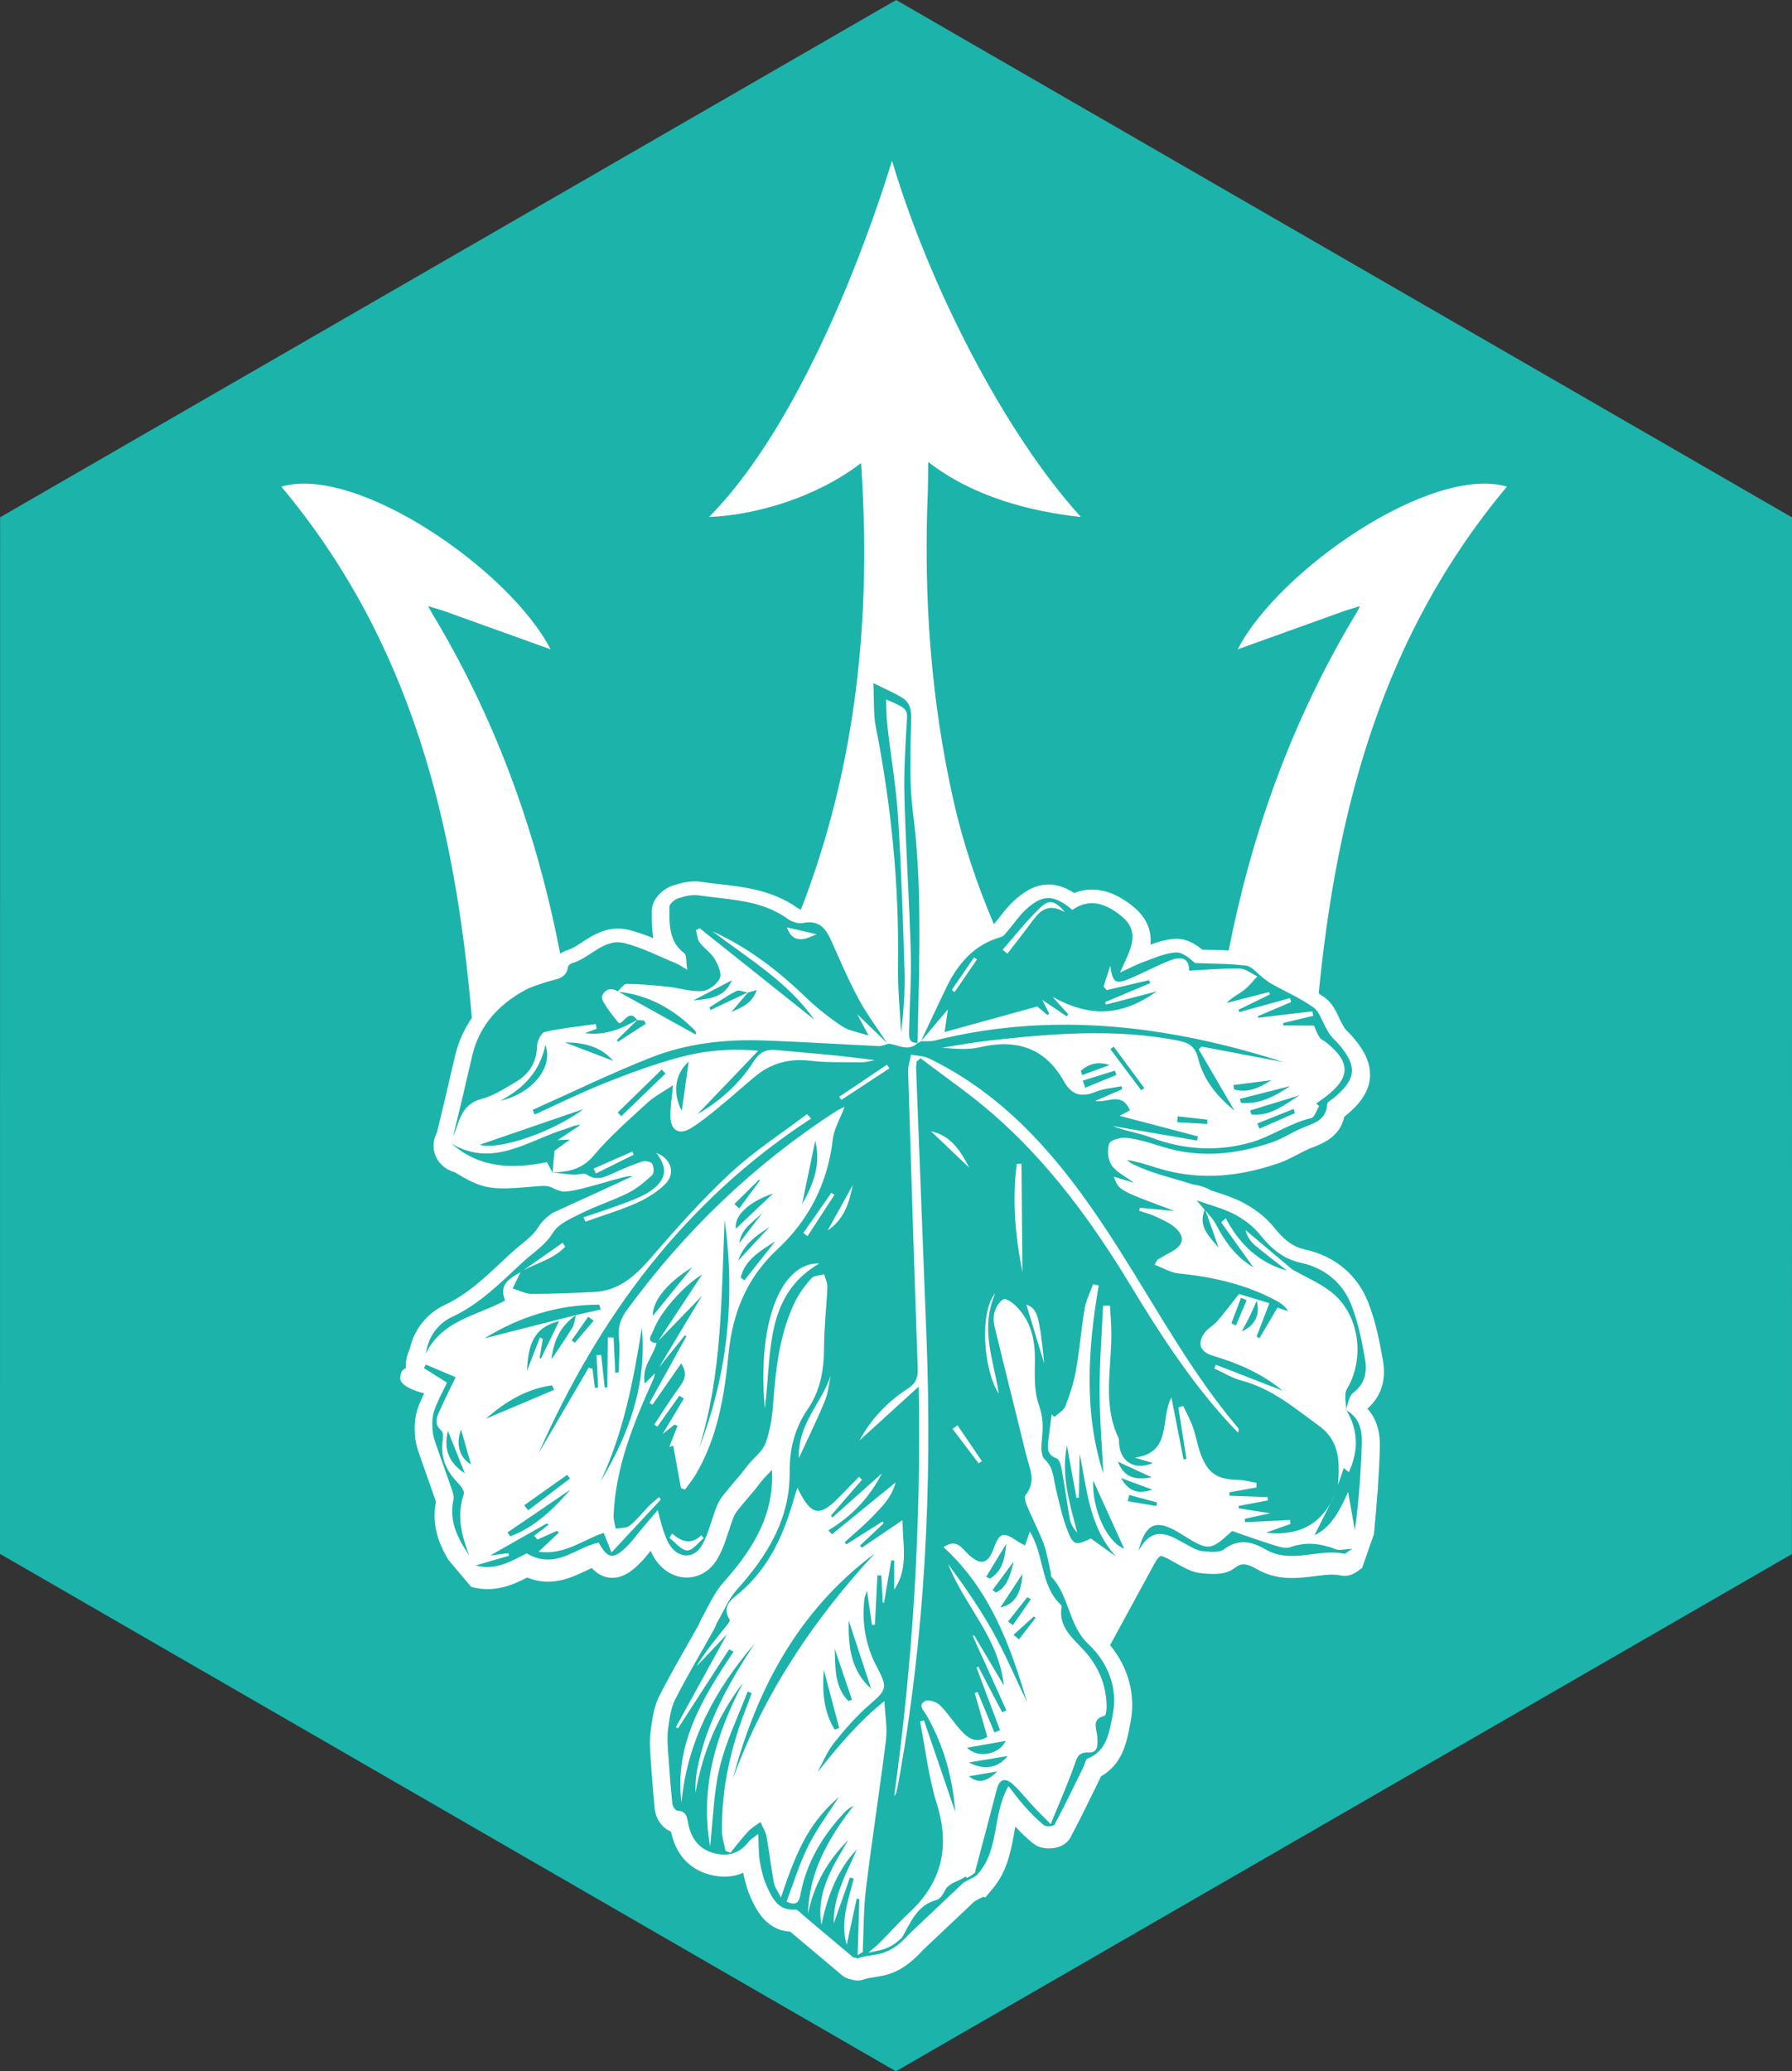 <?xml version="1.0" encoding="utf-8"?>
<!-- Generator: Adobe Illustrator 16.0.0, SVG Export Plug-In . SVG Version: 6.00 Build 0)  -->
<!DOCTYPE svg PUBLIC "-//W3C//DTD SVG 1.1//EN" "http://www.w3.org/Graphics/SVG/1.1/DTD/svg11.dtd">
<svg version="1.1" id="Layer_1" xmlns:x="http://ns.adobe.com/Extensibility/1.0/" xmlns:i="http://ns.adobe.com/AdobeIllustrator/10.0/" xmlns:graph="http://ns.adobe.com/Graphs/1.0/"
	 xmlns="http://www.w3.org/2000/svg" xmlns:xlink="http://www.w3.org/1999/xlink" xmlns:a="http://ns.adobe.com/AdobeSVGViewerExtensions/3.0/"
	 x="0px" y="0px" width="200.705px" height="231.969px" viewBox="0 0 200.705 231.969"
	 style="enable-background:new 0 0 200.705 231.969;" xml:space="preserve">
<rect x="0" y="0" width="200.705" height="231.969" fill="#333333" stroke="none"/>
<polygon style="fill:#1CB3AB;" points="100.366,0 0.01,57.93 0.01,58.149 0,173.805 0,174.023 100.345,231.969 200.7,174.039 
	200.7,173.82 200.71,58.165 200.71,57.946 "/>
<g>
	<path style="fill:#FFFFFF;" d="M125.342,139.931c-5.508-8.67-11.715-16.758-21.305-21.402c-0.594-0.287-1.328-0.284-1.996-0.416
		c-0.115,0.632-0.35,1.267-0.33,1.894c0.334,11.084,0.686,22.168,1.076,33.25c0.037,1.043-0.213,1.674-1.137,2.271
		c-2.256,1.46-4.082,3.392-5.398,5.799c2.113-1.921,4.225-3.841,6.645-6.042c0.279,15.654-0.66,30.777-2.744,45.841
		c0.129-0.121,0.203-0.249,0.236-0.386c0.086-0.354,0.162-0.709,0.227-1.066c2.98-16.461,3.797-33.06,3.156-49.751
		c-0.387-10.042-0.779-20.083-1.164-30.124c-0.01-0.3,0.029-0.602,0.045-0.902l0.445-0.386c2.713,2.074,5.543,4.011,8.111,6.248
		c6.266,5.458,11.111,12.097,15.395,19.162c3.297,5.439,6.74,10.77,11.059,15.477c0.326,0.354,0.666,0.694,1,1.042
		c0.107-0.264,0.088-0.42,0.002-0.521C133.455,153.765,129.639,146.694,125.342,139.931z"/>
	<path style="fill:#FFFFFF;" d="M93.113,133.585c-1.049,1.502-2.098,3.005-3.146,4.507c0.16,0.114,0.318,0.229,0.479,0.344
		c1.004-1.543,2.008-3.086,3.012-4.629C93.342,133.733,93.229,133.659,93.113,133.585z"/>
	<path style="fill:#FFFFFF;" d="M93.045,154.024c-0.943,3.024-3.723,5.392-3.571,9.276c1.097-2.387,2.077-4.377,2.919-6.424
		C92.758,155.987,92.836,154.979,93.045,154.024z"/>
	<path style="fill:#FFFFFF;" d="M99.234,194.817c0.162-1.315-0.1-2.683-0.18-4.307c-2.963,2.366-5.221,5.131-7.504,7.97
		c0.613-1.108,1.09-2.324,1.867-3.3c1.225-1.534,2.541-3.035,4.021-4.316c1.836-1.59,2.012-1.862,0.813-4.101
		c-1.299-2.419-1.746-4.989-1.438-7.702c0.021-0.189,0.117-0.371,0.289-0.892c0.219,1.494,0.389,2.652,0.559,3.812
		c0.111-0.01,0.219-0.018,0.328-0.026c0.096-1.844,0.193-3.687,0.287-5.531l0.436,0.017l0.15,3.031
		c0.051,0.003,0.104,0.005,0.154,0.007c0.27-1.58,0.539-3.161,0.807-4.741c0.111,0.011,0.221,0.021,0.332,0.033
		c0,1.084-0.002,2.168-0.004,3.252c1.652-2.406,0.932-5.01,0.936-7.781c-1.648,1.115-3.111,2.104-4.572,3.092
		c-0.063-0.084-0.125-0.168-0.188-0.251c0.883-0.83,1.764-1.66,2.646-2.49c-0.049-0.064-0.098-0.129-0.146-0.192
		c-1.35,0.854-2.699,1.708-4.049,2.563c-0.053-0.086-0.109-0.173-0.162-0.259c1.086-0.994,2.236-1.929,3.24-3.002
		c0.908-0.972,1.971-1.916,2.455-3.685c-2.645,2.155-4.889,3.985-7.133,5.816c-0.131-0.151-0.262-0.302-0.395-0.453
		c2.604-1.567,4.615-3.671,5.986-6.372c-1.846,1.647-3.693,3.293-5.539,4.939c-0.057-0.07-0.111-0.141-0.166-0.21
		c1.158-1.339,2.316-2.677,3.475-4.017c-0.109-0.108-0.219-0.219-0.326-0.327c-0.697,0.709-1.4,1.41-2.088,2.129
		c-2.332,2.435-3.264,2.298-4.808-0.896c-0.147,0.44-0.263,0.736-0.348,1.041c-1.14,4.067-2.765,7.832-6.095,10.675
		c-0.846,0.724-2.14,1.5-1.146,3.072c0.098,0.154-0.438,0.742-0.721,1.095c-1.055,1.319-2.125,2.623-2.993,4.097
		c1.042-1.096,2.084-2.19,3.403-3.577c-2.045,3.718-3.885,7.06-5.722,10.401l0.239,0.13l5.726-8.849
		c0.168,0.087,0.334,0.175,0.502,0.264c-3.439,5.131-6.661,10.335-5.838,16.905c0.646-6.894,3.752-12.63,8.156-17.767
		c-2.841,4.364-5.403,8.857-6.394,14.065c-0.16,0.851-0.217,1.72-0.19,2.609c0.788-4.552,2.517-8.674,5.334-12.349
		c-3.032,5.754-4.851,11.742-3.7,18.344c0.336-2.975,0.389-6.02,1.088-8.905c0.701-2.892,2.051-5.626,3.115-8.43
		c0.153,0.053,0.305,0.105,0.457,0.158c-0.163,0.449-0.313,0.903-0.488,1.347c-1.813,4.54-2.908,9.227-2.838,14.14
		c0.01,0.729,0.254,1.453,0.389,2.181c0.188,0.069,0.377,0.14,0.564,0.211c0.654-0.796,1.273-1.624,1.975-2.376
		c0.389-0.417,0.912-0.709,1.375-1.058c0.233,0.533,0.578,1.046,0.681,1.604c0.317,1.728,0.508,3.479,0.83,5.207
		c0.097,0.514,0.465,0.978,0.795,1.639c1.987-6.055,3.493-8.625,6.476-11.247c-1.111,1.745-2.447,3.52-3.424,5.473
		c-0.992,1.979-1.63,4.135-2.43,6.231c1.117,0.538,1.402,0.054,1.566-0.828c0.662-3.54,2.447-6.495,4.867-9.1
		c0.297-0.32,0.648-0.588,1.076-0.808c-2.789,3.597-5.01,7.401-5.105,12.114c0.633-3.226,2.184-5.951,4.518-8.285
		c-1.727,2.95-3.641,5.833-3.02,9.521c0.666-3.151,1.73-6.091,3.988-8.478c-1.166,2.677-2.678,5.235-2.604,8.303
		c0.604-1.71,1.207-3.42,1.813-5.129c0.139,0.04,0.279,0.081,0.418,0.121c-0.584,2.439-1.547,4.846-0.779,7.412
		c0.373-1.725,0.746-3.45,1.119-5.177c0.098,0.027,0.195,0.053,0.293,0.079c-0.061,2.07-0.123,4.141-0.184,6.255l0.633-0.394
		c-0.021-0.007-0.043-0.014-0.066-0.021c0.113-2.346,0.08-4.71,0.363-7.035C97.672,205.938,98.545,200.389,99.234,194.817z
		 M93.479,193.691c-1.219-1.957-1.406-4.256-1.209-6.663c0.574,2.168,1.148,4.335,1.723,6.501
		C93.82,193.584,93.648,193.638,93.479,193.691z M95.006,190.489c-1.57-1.626-1.443-3.765-1.518-5.837
		c0.646,1.904,1.291,3.809,1.936,5.714C95.283,190.407,95.145,190.448,95.006,190.489z M97.568,189.128
		c-2.342-2.114-2.555-4.83-2.514-7.65C95.9,184.055,96.734,186.591,97.568,189.128z M82.081,199.183
		c2.671-10.051,7.358-18.837,15.888-25.207C91.109,181.397,85.58,189.652,82.081,199.183z"/>
	<path style="fill:#FFFFFF;" d="M104.271,126.691c1.428,1.359,2.855,2.72,4.285,4.081
		C107.596,128.931,106.539,127.187,104.271,126.691z"/>
	<path style="fill:#FFFFFF;" d="M95.504,132.731c-0.936,1.688-1.871,3.378-2.807,5.066
		C94.525,136.595,95.111,134.715,95.504,132.731z"/>
	<path style="fill:#FFFFFF;" d="M109.609,163.886c0.121-0.083,0.242-0.167,0.361-0.25c-0.908-1.339-1.816-2.677-2.727-4.015
		c-0.186,0.131-0.375,0.262-0.561,0.393C107.658,161.305,108.633,162.595,109.609,163.886z"/>
	<path style="fill:#FFFFFF;" d="M114.955,146.116c0.613,2.022,1.307,4.312,1.998,6.601
		C116.414,147.292,116.176,146.522,114.955,146.116z"/>
	<path style="fill:#FFFFFF;" d="M108.408,174.031c-0.697-0.67-1.27-1.761-2.734-0.763c5.186,4.729,7.467,10.937,9.352,17.352
		c-1.273-2.65-2.426-5.367-3.855-7.931c-1.457-2.616-3.182-5.081-4.971-7.511c1.785,4.611,5.674,8.226,6.229,13.579
		c-1.162-1.96-2.248-3.79-3.332-5.62l-0.148,0.081c1.256,2.775,2.51,5.552,3.766,8.326c-0.156,0.073-0.313,0.146-0.471,0.22
		c-0.891-1.704-1.783-3.408-2.674-5.112c-0.068,0.029-0.135,0.06-0.205,0.09c0.881,2.343,1.76,4.686,2.641,7.028
		c-0.211,0.082-0.422,0.164-0.633,0.246l-1.881-4.527c-0.107,0.039-0.215,0.078-0.322,0.118c0.465,1.623,0.932,3.247,1.408,4.906
		c-1.174,0.76-2.078,0.205-2.801-0.552c-0.896-0.935-1.578-2.078-2.496-2.986c-0.373-0.371-1.281-0.673-1.666-0.471
		c-0.857,0.452-0.18,1.001,0.154,1.586c1.916,3.35,2.939,6.979,3.215,10.817c-1.164-3.412-2.33-6.824-3.496-10.237
		c-0.148,0.04-0.295,0.08-0.443,0.12c0.605,3.079,0.949,6.239,1.877,9.216c1.5,4.813,0.584,8.794-3.094,12.206
		c-1.143,1.061-2.178,2.236-3.281,3.34c-0.34,0.34-0.715,0.642-1.086,0.949c-0.057,0.058-0.115,0.114-0.174,0.172
		c1.02-0.204,2.023-0.34,2.941-1.007c0.285-0.208,0.549-0.437,0.801-0.679c0.973-1.668,1.629-3.599,3.871-4.213
		c0.455-0.125,0.797-0.757,1.107-1.361c0.158-0.147,0.322-0.29,0.508-0.405c0.525-0.325,1.141-0.475,1.623-0.863
		c0.049,0.057,0.098,0.113,0.143,0.167c0.416-0.209,0.852-0.457,0.98-0.688c-0.016-0.005-0.031-0.01-0.049-0.015
		c0.811-3.069,1.631-6.136,2.426-9.209c0.344-1.325,1.072-1.278,1.887-0.502c0.826,0.786,1.539,1.688,2.316,2.523
		c0.482,0.518,0.992,1.007,1.836,1.857c0.975-2.382,1.865-4.394,2.607-6.458c0.313-0.873,0.385-1.616,1.652-1.56
		c1.107,0.05,1.004-0.95,0.959-1.749c-0.051-0.886-0.711-1.967,0.82-2.357c0.166-0.042,0.234-0.753,0.225-1.151
		c-0.061-2.389-0.939-4.449-2.561-6.204c-1.285-1.39-2.879-2.633-2.473-4.884c0.008-0.044-0.018-0.112-0.051-0.144
		c-2.355-2.179-1.867-5.581-3.512-8.242c-0.205,0.583-0.363,1.033-0.545,1.55c-0.309-0.167-0.549-0.268-0.756-0.414
		c-1.689-1.182-2.098-1.064-2.775,0.817C110.652,175.186,109.777,175.347,108.408,174.031z M112.65,194.964
		c-0.744,1.498-3.035,2.036-4.348,0.765C109.879,195.451,111.33,195.195,112.65,194.964z M108.508,198.927
		c1.064-0.181,2.129-0.363,3.193-0.544C110.781,199.258,109.824,199.962,108.508,198.927z M108.514,197.38
		c1.688-0.28,3.037-0.504,4.346-0.722C111.842,197.958,110.279,198.317,108.514,197.38z M115.986,181.186
		c-0.621,0.804-1.244,1.607-1.865,2.412c-0.205-0.17-0.408-0.339-0.611-0.508c0.76-0.687,1.518-1.372,2.275-2.059
		C115.854,181.082,115.92,181.135,115.986,181.186z M115.057,178.871c0.135,0.076,0.27,0.152,0.406,0.228
		c-0.672,0.965-1.344,1.929-2.016,2.894c-0.184-0.131-0.367-0.261-0.551-0.392C113.617,180.691,114.336,179.781,115.057,178.871z
		 M114.512,176.27c-0.141,2.254-0.912,3.426-2.482,3.768C112.934,178.666,113.723,177.468,114.512,176.27z M111.545,178.349
		c-0.129-0.091-0.256-0.182-0.387-0.271c0.705-0.951,1.41-1.902,2.375-3.202C113.123,176.561,112.773,177.762,111.545,178.349z
		 M112.693,172.903c-0.127,1.555-0.406,3.053-1.832,3.897c-0.135-0.073-0.271-0.146-0.406-0.219
		C111.201,175.355,111.947,174.13,112.693,172.903z"/>
	<path style="fill:#FFFFFF;" d="M113.873,130.354c-0.496,3.932-0.213,7.843,0.639,12.096c-0.039-4.31-0.072-8.211-0.107-12.112
		C114.227,130.342,114.049,130.347,113.873,130.354z"/>
	<path style="fill:#FFFFFF;" d="M111.867,156.098c-0.551-3.744-2.152-7.245-0.389-11.269
		C109.723,146.817,110.078,153.32,111.867,156.098z"/>
	<path style="fill:#FFFFFF;" d="M85.67,157.748c0.084-0.871,0.18-1.741,0.252-2.613c0.427-5.183,0.484-10.52,5.842-13.64
		C87.403,141.377,84.775,148.263,85.67,157.748z"/>
	<path style="fill:#FFFFFF;" d="M66.491,130.869l0.253,0.549c1.408-0.7,2.817-1.398,4.225-2.099
		c-0.044-0.119-0.087-0.239-0.131-0.359C69.389,129.596,67.939,130.233,66.491,130.869z"/>
	<path style="fill:#FFFFFF;" d="M106.6,110.861c0.102,0.086,0.205,0.172,0.305,0.258c0.84-1.224,1.68-2.449,2.518-3.673
		c-0.109-0.074-0.221-0.148-0.332-0.222L106.6,110.861z"/>
	<path style="fill:#FFFFFF;" d="M58.626,142.255c1.585-0.841,3.423-1.289,4.68-2.641c-0.096-0.147-0.192-0.293-0.288-0.439
		C61.555,140.202,60.09,141.229,58.626,142.255z"/>
	<path style="fill:#FFFFFF;" d="M154.893,152.383c-0.354-2.017-0.801-4.351-1.656-6.53c-1.207-3.079-3.723-5.183-7.078-5.921
		c-1.295-0.283-2.27-0.979-3.473-2.479c-1.096-1.364-2.502-2.265-3.488-2.781c-1.025-0.536-2.115-0.889-3.168-1.23l-0.438-0.143
		c-0.195-0.112-0.441-0.238-0.721-0.344c-0.453-0.168-0.896-0.252-1.234-0.301c-0.639-0.2-1.281-0.387-1.924-0.574
		c-1.789-0.519-3.48-1.011-5.021-1.803c-0.135-0.096-0.338-0.245-0.445-0.364c1.041,0.155,2.109,0.491,3.236,0.846l0.127,0.04
		c4.268,1.339,8.727,1.161,13.633-0.547c0.783-0.272,1.469-0.634,2.131-0.981c0.385-0.203,0.768-0.406,1.164-0.579
		c0.176-0.077,0.355-0.146,0.537-0.216c1.084-0.425,3-1.174,3.49-3.406c0.014-0.009,0.025-0.02,0.037-0.029
		c1.236-1.007,2.674-2.41,2.834-4.343c0.158-1.93-1.021-3.543-2.068-4.732c-0.139-0.158-0.289-0.308-0.439-0.456
		c-0.086-0.082-0.174-0.161-0.25-0.255c-0.104-0.132-0.182-0.286-0.268-0.434l-0.115-0.201c-0.115-0.197-0.213-0.416-0.314-0.634
		c-0.346-0.751-0.777-1.684-1.68-2.325c-0.201-0.142-0.404-0.272-0.609-0.403c2.029-20.648,7.121-40.077,21.084-56.758
		c-8.467-2.477-25.572,9.335-30.156,18.218c3.992-1.436,11.986-4.309,11.986-4.309l1.721-0.529c0,0-0.313,0.667-0.809,1.432
		c-6.938,11.701-11.352,24.104-13.906,37.129c-0.697-0.034-1.387-0.051-2.064-0.067c-0.299-0.008-0.598-0.015-0.896-0.023
		c-0.746-0.608-1.816-1.301-3.084-1.212c-0.975,0.067-1.885,0.345-2.717,0.646c0.127-1.425-0.287-2.932-1.98-4.296
		c-2.656-2.141-4.895-2.137-6.557-1.479c-2.408-1.547-4.574-1.215-6.895,1.003c-0.527,0.505-0.961,1.061-1.344,1.552
		c-0.193,0.247-0.387,0.494-0.592,0.731l-0.168,0.205c-1.912-4.499-3.463-9.1-4.541-13.911c-2.537-11.322-3.346-22.751-2.855-34.64
		c0.016,0.002,0.045-3.214,0.045-3.214c5.072,3.942,11.545,5.563,17.098,6.164c-8.543-9.382-17.023-25.958-21.154-39.898
		c-4.318,13.94-11.687,31.025-20.5,39.898c5.114-0.198,11.973-2.142,17.029-6.043c0,0,0.111,1.366,0.088,1.377
		c1.041,17.111-0.885,33.309-6.809,48.613c-0.02,0.003-0.039,0.006-0.059,0.009c-0.074-0.021-0.184-0.067-0.243-0.111
		c-2.817-2.039-6.021-2.407-8.849-2.732c-0.674-0.077-1.346-0.154-2.012-0.253c-1.176-0.177-2.337,0.133-3.218,0.422
		c-0.974,0.32-2.343,1.422-2.334,2.872l0.001,0.374c0,0.794,0.001,1.711,0.179,2.645c-0.869-0.355-1.765-0.679-2.704-0.919
		c-2.307-0.585-4.047,0.553-5.316,1.386c-0.575,0.377-1.118,0.733-1.585,0.862c-0.274,0.076-0.564,0.213-0.834,0.402
		c-2.543-13.158-6.971-25.683-13.974-37.493c-0.497-0.765-0.808-1.432-0.808-1.432l1.721,0.529c0,0,7.993,2.873,11.985,4.309
		C57.083,63.834,39.978,52.022,31.511,54.5C46.093,71.92,51,92.336,52.847,114.009c-0.856,1.243-1.484,2.618-1.852,4.136
		c-0.245,1.014-0.48,2.031-0.715,3.049c-0.163,0.705-0.325,1.411-0.492,2.115c-0.22,0.933-0.447,1.865-0.673,2.798l-0.176,0.724
		c-0.661,1.219-0.44,2.729,0.6,3.69c0.482,0.443,1.034,0.661,1.432,0.779c3.193,1.959,4.101,2.011,9.242,1.545
		c1.72-0.155,1.45,0.271,2.708,0.578c1.258,0.308,7.737-2.086,7.852-1.669c0.007,0.025-8.889,4.085-8.889,4.085
		c-0.629,0.431-1.21,0.956-1.628,1.636c-0.452,0.734-1.116,1.275-1.886,1.901c-0.385,0.314-0.771,0.629-1.14,0.97l-0.979,0.913
		c-2.056,1.927-3.998,3.745-6.436,4.886c-2.013,0.939-3.436,2.738-3.936,4.962c-0.375,0.839-0.471,1.551-0.42,2.137
		c0,0-0.627,0.072-0.627,1.125s2.659,1.67,2.659,1.67l0.013,0.009c-0.266,0.555-0.532,1.15-0.744,1.777
		c-0.364,1.072-0.338,2.181-0.275,3.029c0.06,0.798,0.3,1.49,0.512,2.102l0.088,0.256c0.213,0.629,0.437,1.254,0.661,1.88
		c0.254,0.71,0.509,1.421,0.746,2.138c0.05,0.147,0.106,0.3,0.164,0.455c0.055,0.148,0.134,0.361,0.168,0.487
		c-0.52,2.66,0.378,4.794,1.333,6.412c0.003,0.014,0.006,0.027,0.01,0.04l2.605,3.095c2.612,0.712,4.698-0.24,6.265-1.047
		c2.691,1.081,4.905,0.035,6.572-0.752c0.23-0.108,0.455-0.216,0.674-0.313c0.468,0.512,1.089,0.958,1.919,1.07
		c1.642,0.223,2.884-1.032,3.557-1.707c0.426-0.427,0.775-0.865,1.112-1.293c0.117,0.266,0.253,0.534,0.415,0.8
		c0.846,1.377,2.197,2.192,3.624,2.192c0.019,0,0.038,0,0.057-0.001c1.398-0.02,2.638-0.799,3.404-2.134
		c0.587-1.024,0.93-2.086,1.262-3.113c0.147-0.454,0.293-0.91,0.465-1.354c0.127-0.334,0.262-0.591,0.396-0.767
		c0.421-0.543,0.868-1.067,1.313-1.591c0.25-0.294,0.5-0.588,0.748-0.885c0.16-0.194,0.313-0.395,0.465-0.594
		c0.115-0.152,0.229-0.305,0.35-0.449c0.176-0.214,0.378-0.417,0.579-0.622c0.168-0.172,0.349-0.356,0.528-0.554
		c-0.008,0.246-0.01,0.496-0.008,0.749c0.037,3.967-1.627,7.607-5.396,11.806c-0.814,0.908-1.37,1.97-1.857,2.905
		c-0.187,0.356-0.371,0.712-0.572,1.057c-0.125,0.215-0.225,0.445-0.319,0.678c-0.024,0.063-0.048,0.126-0.077,0.182
		c-0.439,0.786-0.884,1.567-1.331,2.35c-1.036,1.818-2.109,3.699-3.081,5.618c-0.584,1.156-0.755,2.401-0.906,3.5l-0.056,0.407
		c-0.141,0.974-0.078,1.926-0.018,2.834c0.152,2.312,0.305,4.205,0.482,5.955c0.09,0.891,0.747,2.082,1.814,2.474
		c0.013,0.067,0.028,0.132,0.043,0.196c0.696,2.995,2.628,4.144,4.126,4.582c1.42,0.414,2.757,0.348,3.921-0.16
		c0.219,1.135,0.504,2.061,0.885,2.885c0.547,1.182,1.637,3.543,4.387,3.707c0.039,0.034,0.076,0.068,0.112,0.099l2.187,1.843
		c1.162,0.98,2.324,1.961,3.484,2.93c0.344,0.291,0.711,0.419,1.021,0.475c0.232,0.082,0.477,0.126,0.725,0.126
		c0.248-0.001,0.498-0.044,0.742-0.134c0.305-0.113,0.686-0.172,1.127-0.239c0.373-0.058,0.748-0.116,1.115-0.203
		c0.902-0.214,1.771-0.62,2.51-1.162l0.188-0.143l-0.289-0.346l0.299,0.338c0.012-0.008,0.021-0.015,0.031-0.022l0.004,0.006
		l0.055-0.052c0.627-0.487,1.143-1.021,1.533-1.448l5.777-5.46c0.25-0.143,0.508-0.274,0.775-0.41
		c0.059-0.03,0.129-0.065,0.207-0.109l0.246,0.07l0.834-0.993c1.604-1.913,2.012-4.151,2.371-6.126
		c0.049-0.274,0.1-0.545,0.15-0.812c0.598,0.645,1.252,1.301,1.998,1.895c0.918,0.73,2.16,0.543,2.52,0.47
		c0.971-0.201,1.441-0.743,1.67-1.168c0.941-1.771,1.83-3.589,2.691-5.347l0.592-1.211c0.041-0.081,0.078-0.17,0.115-0.264
		c2.395-1.321,2.887-3.863,3.193-5.439l0.104-0.523c0.645-3.052-0.201-6.222-2.27-8.73l4.959-9.114
		c0.406-0.744,0.666-0.861,0.662-0.861c0.266-0.063,1.145,0.453,1.615,0.719c0.221,0.123,0.439,0.246,0.662,0.363l0.117,0.062
		c0.561,0.299,1.33,0.707,2.238,0.78l0.211,0.018c1.021,0.087,2.428,0.211,3.533-0.635c0.516-0.393,1.051-0.657,2.396,0.132
		c2.301,1.349,4.619,1.051,6.482,0.814c1.074-0.138,2.086-0.267,2.947-0.084c0.957,0.213,1.652-0.298,1.986-0.541
		c0.102-0.074,0.232-0.17,0.41-0.282l1.33-3.793c0.143-1.447,0.277-3.009,0.402-4.689l0.045-0.379l-0.014-0.055
		c0.111-1.5,0.189-3.036,0.234-4.57c0.053-1.828-0.414-3.292-1.391-4.369C154.289,156.753,155.361,155.065,154.893,152.383z
		 M51.707,123.298c0.406-1.717,0.79-3.438,1.204-5.152c0.814-3.364,2.966-5.663,5.919-7.276c0.721-0.394,1.548-0.598,2.33-0.879
		c0.979-0.351,2.25-0.266,2.468-1.729c0.023-0.156,0.273-0.35,0.453-0.4c2.042-0.565,3.541-2.831,5.875-2.237
		c2.017,0.513,3.912,1.509,5.856,2.302c0.234,0.095,0.441,0.255,1.159,0.68c-0.144-0.897-0.042-1.627-0.331-1.847
		c-1.785-1.365-1.656-3.31-1.667-5.187c-0.002-0.33,0.561-0.829,0.958-0.959c0.73-0.24,1.559-0.455,2.297-0.345
		c3.416,0.509,6.986,0.458,9.983,2.628c0.455,0.329,1.183,0.584,1.698,0.474c1.695-0.361,2.518,0.478,3.137,1.86
		c0.998,2.229,1.955,4.486,3.109,6.633c0.926,1.724,2.121,3.304,3.197,4.948c-1.033-0.999-2.066-1.997-3.342-3.228
		c0.443,0.828,0.742,1.389,1.279,2.394c-1.227-0.409-2.211-0.534-2.949-1.027c-1.418-0.946-2.787-2.006-4.012-3.189
		c-3.131-3.017-6.512-5.655-10.52-7.452c4.008,3.046,8.414,5.635,11.377,9.867c-4.275-3.408-8.551-6.816-12.825-10.224
		c-0.138,0.071-0.275,0.143-0.412,0.214c0.129,0.467,0.144,1.018,0.412,1.381c0.491,0.664,1.258,1.14,1.673,1.836
		c0.385,0.645,0.826,1.638,0.582,2.181c-0.298,0.663-1.26,1.373-1.979,1.425c-1.261,0.09-2.552-0.349-3.837-0.487
		c-1.534-0.164-3.076-0.301-4.616-0.316c-0.329-0.003-0.663,0.529-0.994,0.837c0.001,0.001,0.003,0.001,0.004,0.002
		c0.001-0.001,0.005-0.003,0.005-0.004c0.03,0.017,0.061,0.034,0.091,0.05c3.381,0.378,6.173,1.933,8.541,4.329
		c0.067,0.068,0.11,0.183,0.119,0.28c0.008,0.092-0.045,0.189-0.041,0.176c-2.861-1.59-5.738-3.19-8.619-4.785
		c-0.043-0.005-0.084-0.015-0.128-0.019c0,0,0.007-0.006,0.013-0.011l-0.013,0.01c0.009-0.008,0.018-0.02,0.027-0.028
		c-0.788-0.467-1.478-0.234-1.753,0.543c-0.119,0.334,0.314,0.909,0.579,1.321c0.347,0.541,0.775,1.031,1.278,1.686
		c0.561,0.14,1.098-1.672,2.069-0.35c0.018-0.01,0.037-0.019,0.055-0.029l-0.005,0.006c0.001-0.001,0.003-0.003,0.005-0.005
		c0.001-0.001-0.041,0.044-0.041,0.044c0.25,0.015,0.5,0.03,0.75,0.045c0.07,0.126,0.139,0.251,0.208,0.377
		c-1.042,0.671-2.084,1.341-3.126,2.012c-0.039-0.067-0.077-0.133-0.116-0.199c0.761-0.746,1.521-1.491,2.282-2.237
		c-0.004-0.005-0.007-0.008-0.011-0.014c-1.721,0.954-3.481,1.778-5.854,1.483c0.6-0.225,0.955-0.358,1.311-0.492
		c-0.033-0.177-0.065-0.353-0.098-0.53c-1.905,0.272-3.829,0.462-5.7,0.884c-0.402,0.091-0.858,1.019-0.87,1.571
		c-0.042,1.874-0.913,3.182-2.453,4.074c-1.212,0.702-2.435,1.511-3.761,1.861c-1.664,0.44-2.258,1.566-2.719,2.962
		c-0.147,0.443-0.326,0.875-0.491,1.313C51.056,125.999,51.387,124.65,51.707,123.298z M83.758,111.165c0,0,0.012-0.013,0.024-0.026
		L83.758,111.165c-0.013-0.002-0.025-0.006-0.037-0.008l-4.144,1.962c-0.04-0.096-0.079-0.192-0.119-0.289
		c0.994-0.623,1.957-1.308,3-1.835c0.313-0.159,0.83,0.084,1.263,0.162l0.08-0.038l0.002-0.001l-0.01,0.009
		c-0.01,0.012-0.021,0.024-0.031,0.037c0.24-0.071,0.48-0.143,0.992-0.294c-0.507,1.519-1.646,1.929-2.844,2.465
		c0.668-0.784,1.26-1.478,1.852-2.171C83.761,111.164,83.759,111.164,83.758,111.165z M77.662,112.037
		c1.62-0.849,2.961-1.552,4.302-2.254C81.236,111.592,79.668,111.892,77.662,112.037z M68.689,118.81
		c-1.807-0.689-3.614-1.378-5.422-2.067C65.313,116.751,67.226,117.144,68.689,118.81z M56.022,123.279
		c2.589-1.356,4.463-3.282,5.061-6.273C62.015,119.539,59.611,122.465,56.022,123.279z M65.353,124.204
		c-3.123,2.382-9.255,4.657-11.633,4C57.602,126.869,61.485,125.534,65.353,124.204z M50.783,167.967
		c0.12-0.559-0.221-1.238-0.421-1.84c-0.448-1.35-0.954-2.681-1.411-4.027c-0.207-0.61-0.452-1.234-0.499-1.865
		c-0.056-0.742-0.06-1.547,0.174-2.237c0.377-1.112,0.967-2.152,1.437-3.157c-0.943-0.592-1.766-1.108-2.589-1.625
		c0.074-0.132,0.147-0.263,0.22-0.394c1.042,0.44,2.083,0.883,3.339,1.415c-0.574,1.19-1.15,2.323-1.668,3.48
		c-0.373,0.831-0.906,1.669,0.089,2.523c0.219,0.188,0.159,0.792,0.11,1.189c-0.226,1.854,0.436,3.342,1.721,4.64
		c0.329,0.332,0.77,0.942,0.663,1.255c-0.819,2.387-0.265,4.598,0.586,6.844C51.27,172.3,50.266,170.374,50.783,167.967z
		 M52.059,164.999c-1.758-1.142-2.414-2.682-1.891-4.757C50.84,161.933,51.444,163.451,52.059,164.999z M51.639,160.085
		c0.428,1.517,0.785,2.779,1.106,3.917C51.53,163.286,50.994,161.825,51.639,160.085z M125.557,165.53
		c1.316,0.487,2.404,0.889,3.498,1.293C127.449,167.366,126.41,167.028,125.557,165.53z M125.91,173.443
		c-2.006-0.776-3.617-4.535-3.467-7.626C123.563,168.277,124.713,170.813,125.91,173.443z M125.205,163.695
		c1.42,0.655,2.738,1.263,3.791,1.748C127.051,165.832,125.848,165.369,125.205,163.695z M126.475,167.421
		c1.037,0.279,2.072,0.56,3.109,0.839c-0.023,0.134-0.049,0.268-0.07,0.401c-1.07-0.18-2.141-0.36-3.209-0.541
		C126.361,167.888,126.418,167.654,126.475,167.421z M150.545,174.007c-2.916-0.622-5.938,1.197-8.838-0.502
		c-1.439-0.843-3-1.235-4.623,0.007c-0.537,0.411-1.572,0.275-2.365,0.211c-0.543-0.044-1.082-0.352-1.582-0.617
		c-1.941-1.027-3.887-2.615-5.633,0.593c0.771-3.075,1.959-3.57,4.352-2.165c0.178,0.104,0.354,0.216,0.531,0.324
		c3,1.867,3.148,1.857,5.607-0.401c1.5,0.515,3.006,1.066,4.537,1.541c0.631,0.195,1.408,0.479,1.961,0.28
		c1.785-0.644,3.441-0.425,5.141,0.234c0.393,0.151,0.908-0.02,1.822-0.064C150.881,173.809,150.686,174.037,150.545,174.007z
		 M151.545,155.998c-0.451,0.34-0.547,1.151-0.773,1.789c0,0.027,0.002,0.055,0.002,0.081c0,0-0.039,0.038-0.039,0.037
		c0,0.001,0.039-0.037,0.041-0.037c0.02,0.032,0.031,0.063,0.051,0.096c1.416,0.799,1.738,2.196,1.695,3.629
		c-0.094,3.25-0.334,6.495-0.777,9.797c-0.227-1.293-0.453-2.587-0.756-4.305c-1.016,2.277-2.01,4.044-3.76,4.835
		c0.732-1.459,1.539-3.063,2.344-4.669c-1.408,3.244-3.809,4.83-7.791,4.398c1.135-0.404,1.943-0.692,2.75-0.979
		c-0.014-0.147-0.029-0.296-0.043-0.443l-5.041,0.249c-0.012-0.128-0.023-0.255-0.035-0.382c0.844-0.184,1.688-0.367,2.855-0.622
		c-1.395-0.217-2.467-0.383-3.539-0.55c0.004-0.091,0.006-0.182,0.008-0.271c1.086-0.206,2.172-0.413,3.26-0.619
		c-0.014-0.124-0.025-0.249-0.039-0.373c-1.418-0.051-2.838-0.103-4.256-0.153c-0.002-0.127-0.002-0.255-0.002-0.383
		c1.006-0.18,2.014-0.36,3.021-0.54c0.002-0.173,0.006-0.346,0.008-0.519c-0.67-0.113-1.338-0.312-2.012-0.325
		c-2.385-0.051-3.416-0.693-4.244-2.908c-0.361-0.97-0.516-2.016-0.863-2.994c-0.291-0.822-0.723-1.595-1.094-2.39
		c-0.182,0.061-0.361,0.123-0.541,0.185c0.301,1.916,0.604,3.832,0.906,5.748l-0.324,0.069c-0.439-2.25-0.879-4.501-1.355-6.941
		c-1.289,2.319,0.125,6.214-4.111,6.73c0.699,0.209,1.398,0.418,2.018,0.603c-2.037,0.914-3.789-0.178-3.781-2.461
		c0-0.103-0.002-0.218-0.045-0.307c-1.785-3.745-0.822-7.678-0.809-11.548c0.004-1.1-0.1-2.199-0.154-3.298
		c-0.258,0.004-0.516,0.008-0.773,0.012c-0.143,3.174-0.402,6.348-0.393,9.521c0.008,3.21,0.283,6.42,0.424,9.269
		c-2.18-6.682-1.764-13.858-0.52-21.075c-0.209-0.044-0.42-0.087-0.631-0.13c-0.322,0.896-0.781,1.77-0.939,2.695
		c-0.391,2.307-0.57,4.649-0.98,6.952c-0.242,1.369-0.686,2.72-1.189,4.02c-0.189,0.486-0.805,0.807-1.227,1.202l-0.305-0.292
		c-0.127,0.971-0.254,1.941-0.377,2.914c-0.113,0.865-0.145,1.628,0.941,2.019c0.309,0.112,0.488,0.823,0.57,1.288
		c0.332,1.839,0.572,3.695,0.91,5.533c0.1,0.534,0.412,1.026,0.822,1.495c-0.824-3.218-1.84-6.393-1.156-9.768
		c0.357,1.969,0.709,3.922,1.064,5.875c0.092-0.014,0.186-0.026,0.277-0.041c0.027-1.634,0.053-3.268,0.078-4.901
		c0.844,3.996,1.045,8.165,4.076,11.505c-0.924-0.665-1.848-1.33-2.809-2.021c-1.793,0.847-2.006,0.809-2.768-1.286
		c-0.512-1.408-0.814-2.896-1.174-4.356c-0.277-1.12-0.217-2.278-1.23-3.222c-0.455-0.423-0.389-1.572-0.305-2.364
		c0.139-1.293,0.117-2.427-0.355-3.744c-0.557-1.554-0.449-3.384-0.441-5.093c0.014-2.287-0.473-4.348-2.143-5.986
		c-0.373-0.368-1.08-0.873-1.371-0.74c-0.461,0.211-0.824,0.867-0.996,1.409c-0.16,0.513-0.127,1.148,0.002,1.686
		c1.146,4.751,2.35,9.487,3.502,14.236c0.369,1.52,1.229,3.053-0.049,4.603c-0.176,0.212,0.006,0.817,0.16,1.183
		c0.604,1.437,1.336,2.822,1.879,4.279c0.385,1.036,0.545,2.154,0.799,3.238c0.035,0.147-0.021,0.356,0.063,0.445
		c2.027,2.146,1.887,5.421,4.145,7.541c2.211,2.076,3.342,4.983,2.715,7.959c-0.361,1.715-0.561,4-2.814,4.859
		c-0.227,0.086-0.283,0.594-0.434,0.898c-1.07,2.176-2.119,4.361-3.258,6.5c-0.104,0.194-0.938,0.264-1.178,0.071
		c-0.801-0.637-1.518-1.392-2.203-2.156c-0.641-0.715-1.203-1.499-1.779-2.225c-1.803,3.118-1.006,6.954-3.314,9.705
		c-0.018-0.005-0.033-0.01-0.051-0.016c-0.082,0.265-0.33,0.407-0.613,0.553c-0.369,0.188-0.727,0.372-1.07,0.576
		c-1.951,1.844-3.967,3.75-6,5.672c-0.434,0.476-0.885,0.933-1.402,1.326c-0.039,0.035-0.076,0.07-0.115,0.106
		c0.012-0.013,0.021-0.028,0.031-0.041c-0.006,0.004-0.012,0.009-0.018,0.014c-0.561,0.408-1.182,0.72-1.857,0.88
		c-0.828,0.194-1.674,0.216-2.479,0.515c-0.082,0.03-0.15-0.014-0.184-0.078c-0.143,0.002-0.258,0.01-0.32-0.042
		c-1.896-1.585-3.779-3.185-5.674-4.776c-0.258-0.218-0.563-0.588-0.822-0.568c-1.872,0.138-2.538-1.225-3.148-2.544
		c-0.408-0.884-0.646-1.869-0.811-2.834c-0.156-0.914-0.116-1.861-0.178-3.103c-0.49,0.397-0.832,0.584-1.055,0.866
		c-1.059,1.348-2.388,1.738-4.019,1.263c-1.582-0.461-2.388-1.604-2.738-3.113c-0.176-0.758-0.12-1.583-1.262-1.611
		c-0.198-0.005-0.522-0.509-0.552-0.806c-0.198-1.958-0.347-3.923-0.477-5.887c-0.053-0.805-0.112-1.628,0.002-2.419
		c0.16-1.114,0.273-2.31,0.768-3.287c1.358-2.683,2.907-5.269,4.374-7.896c0.147-0.266,0.229-0.569,0.381-0.831
		c0.711-1.225,1.26-2.597,2.188-3.629c3.391-3.777,5.957-7.914,5.907-13.163c-0.024-2.612,0.575-4.926,2.03-7.063
		c1.4-2.057,1.818-4.356,1.822-6.821c0.002-2.284,0.277-4.567,0.371-6.854c0.02-0.466-0.236-0.941-0.365-1.414
		c-0.482,0.138-1.133,0.125-1.416,0.441c-0.711,0.799-1.383,1.685-1.846,2.644c-1.703,3.536-2.146,7.355-2.427,11.22
		c-0.112,1.545-0.34,3.133-0.856,4.579c-0.33,0.929-1.287,1.633-1.955,2.442c-0.279,0.339-0.532,0.701-0.813,1.04
		c-0.698,0.844-1.431,1.663-2.101,2.529c-0.293,0.376-0.51,0.827-0.682,1.273c-0.537,1.397-0.861,2.91-1.596,4.189
		c-0.906,1.584-2.679,1.461-3.645-0.111c-0.322-0.522-0.518-1.132-0.718-1.72c-0.199-0.584-0.33-1.19-0.58-2.119
		c-0.736,0.865-1.296,1.516-1.848,2.172c-0.502,0.598-0.953,1.245-1.501,1.795c-1.611,1.615-2.218,1.539-3.27-0.327
		c-2.548,0.511-4.798,3.122-8.059,1.205c-1.565,0.776-3.397,1.985-5.718,1.354l3.749-1.092l-0.073-0.283
		c-0.534,0.067-1.067,0.136-2.048,0.261c2.38-1.347,4.369-2.474,6.358-3.601c0.062,0.052,0.125,0.103,0.188,0.154
		c-0.537,0.411-1.074,0.822-1.611,1.233c0.12,0.144,0.24,0.287,0.361,0.431c0.73-0.329,1.461-0.656,2.191-0.985
		c0.069,0.067,0.138,0.136,0.207,0.204c-0.663,0.628-1.327,1.255-2.271,2.149c2.952,0.388,4.944-1.354,7.301-2.123
		c0.237,0.6,0.45,1.142,0.868,2.201c1.985-2.134,3.75-4.03,5.515-5.927c-0.063-0.091-0.125-0.184-0.188-0.275
		c-0.372,0.321-0.767,0.618-1.111,0.966c-0.729,0.739-1.369,1.581-2.172,2.226c-0.374,0.3-1.04,0.236-1.574,0.339
		c-0.083-0.484-0.253-0.972-0.235-1.452c0.211-5.436,2.229-10.351,4.424-15.214c0.105-0.234,0.15-0.495,0.223-0.742
		c-0.319,0.318-0.638,0.638-1.159,1.16c-0.372-1.922,0.984-3.092,1.315-4.537c-1.24-0.114-0.551-0.879-0.385-1.334
		c0.785-2.146,3.432-5.091,5.499-6.347c-1.533,2.325-3.212,4.871-4.892,7.418c-0.054,0.064-0.108,0.128-0.161,0.191
		c0.054-0.063,0.107-0.127,0.162-0.19c1.564-1.613,3.128-3.227,4.864-5.018c-1.712,2.853-3.259,5.431-4.806,8.008
		c-0.038,0.056-0.075,0.111-0.113,0.168c0.038-0.056,0.075-0.111,0.112-0.167c0.968-1.202,1.936-2.403,2.904-3.605
		c0.055,0.04,0.111,0.08,0.166,0.12l-4.133,7.463c0.11,0.066,0.22,0.132,0.33,0.198c1.04-1.495,2.08-2.99,3.219-4.628
		c0.685,1.067,0.458,1.759-0.123,2.547c-1.026,1.39-1.934,2.867-2.892,4.308c0.116,0.078,0.231,0.155,0.346,0.233
		c0.822-1.156,1.644-2.312,2.466-3.466c0.168,0.103,0.336,0.205,0.504,0.308c-0.723,1.21-1.446,2.419-2.387,3.993
		c0.645-0.518,0.993-0.795,1.341-1.074c0.111,0.051,0.221,0.104,0.332,0.154c-0.308,0.786-0.616,1.571-0.924,2.357
		c0.149-0.045,0.299-0.09,0.448-0.135l0.864,4.737l0.452,0.177c0.413-0.581,0.875-1.134,1.233-1.747
		c2.43-4.152,3.187-8.791,3.643-13.458c0.449-4.602,2.05-8.524,5.479-11.716c3.559-3.312,5.621-7.408,6.197-12.284
		c0.145-1.235,0.854-2.404,1.324-3.659c-0.27,0.135-0.623,0.268-0.934,0.469c-9.201,5.948-16.954,13.42-23.427,22.248
		c-0.718,0.98-1.043,1.921-0.916,3.147c0.133,1.276-0.002,2.58-0.02,3.872c-0.127,0.012-0.255,0.024-0.382,0.036l-0.195-3.942
		c-0.215-0.006-0.43-0.013-0.645-0.019c-0.019,1.869-0.038,3.736-0.056,5.605c-0.098,0.003-0.195,0.006-0.293,0.01l-0.395-3.64
		c-0.174,0.005-0.348,0.011-0.522,0.017l0.178,3.624c-0.118,0.011-0.236,0.022-0.354,0.034l-0.278-2.126l-0.417-0.133l-5.606,9.563
		c6.73-15.255,16.321-28.214,30.509-37.459c-0.152-0.164-0.307-0.329-0.459-0.494c-2.873,2.18-5.94,4.15-8.568,6.594
		c-3.191,2.966-6.107,6.25-8.961,9.552c-1.744,2.02-3.573,3.646-6.351,3.776c-2.328,0.109-4.659,0.206-6.988,0.21
		c-0.635,0.001-1.269-0.357-2.099-0.61c0.341-0.702,0.614-1.265,0.885-1.823c-1.178,0.693-2.477,1.316-1.725,3.176
		c-3.158,1.69-7.085,2.219-8.876,5.925c0.256-1.897,1.378-3.365,2.932-4.092c3.14-1.467,5.462-3.866,7.925-6.14
		c1.151-1.062,2.481-1.843,3.373-3.294c0.636-1.032,2.103-1.632,3.298-2.227c1.669-0.829,3.471-1.392,5.136-2.229
		c0.986-0.494,1.866-1.242,2.684-1.996c0.223-0.206,0.191-0.93,0.003-1.259c-0.135-0.234-0.782-0.376-1.103-0.268
		c-1.126,0.376-2.223,0.847-3.305,1.342c-0.968,0.442-1.858,0.855-2.924,0.133c-0.333-0.226-0.977,0.043-1.473,0.011
		c-0.786-0.052-1.567-0.163-2.352-0.252c0,0.009-0.001,0.017-0.002,0.025c-0.005-0.009-0.01-0.019-0.015-0.027
		c-0.006-0.001-0.012-0.001-0.018-0.002c0.005,0,0.011-0.001,0.016-0.001c-0.206-0.377-0.412-0.755-0.628-1.151
		c-3.849,0.801-7.509,0.688-10.653-2.051c4.684,2.73,8.605-0.412,12.767-1.673c0.524-0.158,1.005-0.457,1.656-0.441
		c-0.781,0.52-1.562,1.038-2.567,1.705c0.514-0.025,0.77-0.038,1.386-0.068c-0.759,0.552-1.277,0.927-1.736,1.261
		c-0.071,0.84-0.138,1.63-0.206,2.418c1.775-0.039,3.302-0.347,4.61-1.898c1.799-2.135,3.934-3.996,5.998-5.896
		c0.776-0.715,1.753-1.212,2.874-1.965c-0.134,1.553-0.336,2.591-0.285,3.616c0.073,1.46,0.979,1.969,2.219,1.229
		c1.109-0.661,2.123-1.498,3.129-2.317c1.371-1.118,2.686-2.306,4.042-3.443c1.808-1.516,3.843-2.119,6.233-1.835
		c1.904,0.226,3.844,0.157,5.768,0.177c0.5,0.005,1.002-0.148,1.502-0.229c-3.744-0.535-7.42-0.805-11.09-1.145
		c-1.188-0.109-1.875,0.316-2.52,1.328c-1.567,2.459-3.719,4.369-6.258,5.86c2.168-2.264,4.334-4.528,6.801-7.104
		c-3.353-0.304-6.23,0.024-9.008,0.784c-2.799,0.766-5.54,1.784-8.239,2.861c-2.638,1.053-5.191,2.32-7.782,3.494
		c-0.076-0.173-0.153-0.347-0.229-0.521c4.404-1.967,8.748-4.088,13.231-5.855c3.952-1.558,8.174-2.059,12.423-1.922
		c4.368,0.141,8.729,0.435,13.097,0.634c0.365,0.017,0.74-0.175,1.111-0.27c1.086,0.113,2.195,0.937,3.248-0.071
		c0-0.01,0-0.021,0-0.031c-1.027,0.079-0.961-0.687-0.949-1.339c0.055-2.966,0.268-5.935,0.184-8.897
		c-0.16-5.767-0.555-11.528-0.709-17.295c-0.076-2.886,0.111-5.784,0.281-8.67c0.064-1.079-0.01-1.293-2.344-2.246
		c0.053,1.097,0.049,2.051,0.156,2.993c0.389,3.394,0.977,6.773,1.193,10.178c0.367,5.757,0.555,11.528,0.725,17.296
		c0.066,2.282-0.111,4.571-0.389,6.867c-0.121-2.479-0.381-4.961-0.342-7.438c0.139-9.046-0.742-17.983-2.49-26.853
		c-0.281-1.431-0.174-2.939-0.27-4.874c1.404,0.701,2.355,1.091,3.215,1.627c0.844,0.527,1.053,1.287,1.025,2.381
		c-0.09,3.526-0.244,7.098,0.203,10.579c0.814,6.338,0.771,12.67,0.65,19.021c-0.043,2.223-0.094,4.446-0.141,6.67
		c0.014-0.001,0.023,0.001,0.039,0l-0.002,0.002c0,0,0-0.001,0.002-0.001l-0.039,0.042c0.127-0.069,0.252-0.139,0.379-0.208
		c0,0,0,0,0-0.001h0.002c0.514-0.024,1.049,0.038,1.539-0.084c13.273-3.316,26.27-1.676,39.102,2.424
		c-3.072-0.583-6.145-1.166-9.217-1.749c-0.104,0.104-0.209,0.209-0.313,0.313c1.334,2.288,2.668,4.576,4.002,6.864
		c-1.918-1.559-3.469-3.423-4.066-5.836c-0.336-1.352-1.031-1.776-2.293-2.019c-7.111-1.371-14.207-0.777-21.305,0.03
		c-1.701,0.194-3.387,0.514-5.08,0.775c1.426,0.129,2.867,0.267,4.201-0.047c4.102-0.963,7.334,0.054,9.441,3.818
		c0.895,1.599,2.018,1.799,3.611,1.153c0.889-0.359,1.9-0.417,2.857-0.609c0.018,0.111,0.033,0.225,0.051,0.338
		c-1.008,0.436-2.014,0.872-3.02,1.309c1.389,0.279,2.949-1.117,3.891,1.054c-0.379,0.204-0.695,0.374-1.143,0.615
		c3.027,0.795,5.895,1.547,8.76,2.3c-0.031,0.155-0.063,0.312-0.094,0.468c-3.162-0.544-6.322-1.088-9.482-1.633
		c1.461,0.572,2.965,0.777,4.35,1.301c3.672,1.391,7.449,1.59,11.135,0.546c2.311-0.655,4.363-2.165,6.783-2.729
		c0.379-0.088,0.594-0.878,0.883-1.343c-0.107-0.098-0.219-0.196-0.328-0.293c0.338-0.239,0.686-0.466,1.014-0.717
		c2.848-2.17,2.881-3.887,0.117-6.115c-0.242-0.196-0.574-0.318-0.742-0.561c-0.258-0.373-0.408-0.82-0.648-1.332
		c-1.063-0.004-2.232-0.008-3.404-0.012l-0.043-0.269c1.123-0.271,2.246-0.541,3.369-0.812c-0.029-0.166-0.057-0.332-0.086-0.499
		c-2.02,0.238-4.041,0.475-6.063,0.712c-0.02-0.055-0.039-0.11-0.061-0.165c1.248-0.53,2.494-1.059,3.74-1.588
		c-0.041-0.148-0.082-0.296-0.123-0.444c-1.893,0.523-3.787,1.046-5.68,1.568c-0.029-0.088-0.059-0.176-0.086-0.264
		c1.172-0.573,2.342-1.146,3.514-1.718c-0.035-0.087-0.068-0.173-0.102-0.26c-1.582,0.406-3.164,0.812-4.746,1.218
		c0.57-0.614,1.309-0.954,1.939-1.436c0.563-0.43,1.004-1.017,1.498-1.535c-0.65-0.31-1.293-0.866-1.949-0.881
		c-1.857-0.043-3.723,0.136-5.684,0.233c0.01-1.5-0.996-1.569-1.998-1.195c-1.502,0.56-2.922,1.331-4.393,1.978
		c-1.865,0.819-2.158,0.641-2.453-1.319c-0.246,0.767-0.492,1.534-0.738,2.301c0.111,0.139,0.221,0.278,0.332,0.417
		c1.584-0.373,3.17-0.746,4.754-1.118c0.043,0.114,0.086,0.229,0.129,0.343c-1.682,0.705-3.363,1.409-5.043,2.114
		c0.023,0.095,0.047,0.19,0.07,0.285c1.861-0.482,3.725-0.964,5.703-1.476c-3.963,2.801-7.486,2.919-11.664,0.606
		c0.586,0.65,1.17,1.3,1.756,1.95c-0.061,0.076-0.119,0.152-0.178,0.229c-0.842-0.567-1.682-1.134-2.738-1.847
		c0.35,0.684,0.568,1.112,0.789,1.541c-0.066,0.052-0.131,0.104-0.197,0.156c-0.504-0.414-1.008-0.829-1.154-0.95
		c-3.551,0.98-6.828,1.885-10.365,2.862c0.174-1.221,0.289-2.03,0.359-2.533c-0.92,1.091-1.967,2.329-3.014,3.567
		c0.93-1.973,1.852-3.949,2.793-5.915c1.303-2.719,3.111-4.89,6.164-5.759c0.338-0.097,0.604-0.507,0.863-0.807
		c0.609-0.708,1.133-1.503,1.803-2.145c1.943-1.86,3.232-1.873,5.334-0.088c1.98-1.391,3.809-0.669,5.48,0.678
		c2.324,1.872,0.914,3.927-0.139,6.34c1.162-0.53,1.904-0.93,2.689-1.211c1.16-0.417,2.338-0.961,3.535-1.042
		c0.758-0.051,1.564,0.642,2.176,1.191c1.91,0.077,3.834,0.043,5.723,0.291c0.666,0.088,1.242,0.868,1.859,1.329
		c0.313,0.233,0.605,0.497,0.943,0.684c1.586,0.882,3.27,1.622,4.74,2.664c0.684,0.484,0.961,1.541,1.426,2.336
		c0.172,0.295,0.332,0.602,0.541,0.868c0.227,0.284,0.516,0.515,0.756,0.788c2.252,2.562,2.125,4.044-0.527,6.207
		c-0.238,0.193-0.65,0.4-0.658,0.616c-0.086,1.91-1.631,2.178-2.943,2.751c-1.066,0.467-2.061,1.124-3.152,1.506
		c-4.063,1.414-8.182,1.845-12.377,0.526c-1.285-0.403-2.592-0.821-3.918-0.989c-0.67-0.085-1.855,0.207-2.018,0.631
		c-0.268,0.7-0.156,1.826,0.271,2.442c0.555,0.797,1.574,1.268,2.502,1.958c-0.785-0.236-1.512-0.456-2.262-0.682
		c0.543,1.517,0.543,1.517,6.787,3.834c-1.551-0.141-2.711-0.246-3.873-0.352c-0.025,0.112-0.051,0.224-0.078,0.334
		c0.615,0.208,1.256,0.36,1.836,0.639c0.787,0.377,1.639,0.729,2.264,1.308c1.057,0.981,0.857,1.883-0.398,2.592
		c-0.541,0.306-1.086,0.604-1.621,0.92c-0.076,0.046-0.105,0.169-0.35,0.58c0.926,0.351,1.771,0.878,2.664,0.971
		c3.869,0.395,7.598,1.221,11.039,3.103c0.471,0.257,0.918,0.563,1.236,1.122c-0.414-0.138-0.828-0.277-1.174-0.392
		c-0.697,1.182-1.359,2.301-2.021,3.421c-0.107-0.059-0.215-0.116-0.324-0.174c0.453-1.184,0.906-2.366,1.434-3.742
		c-1.408-0.427-2.674-0.811-3.402-1.032c-0.955,1.204-1.654,2.142-2.418,3.024c-0.404,0.466-0.994,0.775-1.375,1.255
		c-0.949,1.19-0.594,2.205,0.867,2.639c2.838,0.84,5.514,2.001,7.816,3.916c-2.492-0.969-4.984-1.938-7.479-2.908
		c-0.064,0.137-0.127,0.272-0.191,0.407c1.021,0.467,2.002,1.091,3.072,1.37c3.391,0.885,5.961,3.095,8.691,5.08
		c2.365,1.718,2.287,4.134,2.098,6.619c0.211-0.617,0.42-1.234,0.648-1.902c0.236,0.186,0.402,0.314,0.576,0.451
		c1.092-2.383,1.064-4.672-0.254-6.899c-0.033-0.019-0.059-0.041-0.092-0.059c0.014-0.037,0.023-0.08,0.037-0.118
		c-0.008-0.76-0.25-1.659,0.084-2.216c2.014-3.371,1.467-8.197-1.58-10.741c-1.328-1.109-3.014-1.791-4.535-2.667
		c-1.748-1.471-3.494-2.941-5.24-4.411c0.186,0.727,0.553,1.276,1.039,1.685c1.176,0.988,2.408,1.911,3.617,2.861
		c-3.15-0.874-5.336-2.96-6.863-5.867c-0.174,0.153-0.344,0.306-0.516,0.458c1.166,1.63,2.332,3.259,3.613,5.048
		c-2.021-1.224-3.209-2.918-4.195-4.815c-0.299-0.573-0.779-1.051-1.176-1.573l1.475,4.175c-1.025-1.222-2.334-2.34-1.568-4.239
		c-0.262-0.307-0.521-0.611-0.906-1.061c1.547,0.552,2.967,0.896,4.225,1.553c1.063,0.556,2.109,1.333,2.854,2.261
		c1.246,1.55,2.568,2.731,4.602,3.18c2.629,0.578,4.666,2.193,5.648,4.697c0.766,1.953,1.184,4.066,1.547,6.145
		C153.139,153.655,152.871,154.997,151.545,155.998z M64.495,147.279l0.024-0.005c-0.005,0.001-0.01,0.003-0.015,0.004
		c0.005-0.001,0.011-0.002,0.009-0.001c-0.008,0.006-0.014,0.012-0.022,0.018c-0.118,0.465-0.141,0.985-0.379,1.377
		c-0.737,1.216-1.558,2.381-2.344,3.561c0.206-1.984,0.964-3.714,2.723-4.938c0.001-0.005,0.002-0.01,0.003-0.014
		c-3.523,0.896-7.047,1.794-10.243,2.607c3.746-2.31,8.093-3.798,12.876-3.776c0.049,0.181,0.098,0.363,0.147,0.544
		C66.347,146.864,65.42,147.072,64.495,147.279z M66.488,147.913c-0.703,0.822-1.406,1.646-2.108,2.469
		c-0.119-0.09-0.238-0.181-0.356-0.271c0.62-0.884,1.24-1.769,1.86-2.652C66.085,147.609,66.287,147.761,66.488,147.913z
		 M59.15,169.146c-0.145-0.19-0.29-0.381-0.435-0.572c1.603-1.137,3.207-2.272,4.81-3.409c0.106,0.138,0.213,0.276,0.319,0.415
		C62.279,166.768,60.715,167.957,59.15,169.146z M63.883,166.824c-1.916,2.203-3.981,4.202-6.742,5.233
		c-0.101-0.145-0.202-0.29-0.303-0.435C59.187,170.022,61.535,168.424,63.883,166.824z M54.418,158.886
		c2.169-1.9,4.55-3.35,7.414-3.74c0.077,0.17,0.153,0.339,0.23,0.509C59.515,156.731,56.966,157.809,54.418,158.886z M60.478,149.77
		c-0.454,1.174-0.907,2.347-1.457,3.768c0.134-2.661,0.555-4.842,3.601-5.586c-0.704,1.452-1.364,2.813-2.024,4.173
		c-0.056-0.007-0.113-0.014-0.17-0.02c0.122-0.719,0.245-1.438,0.367-2.155C60.688,149.89,60.583,149.829,60.478,149.77z
		 M67.238,165.946c2.593-5.467,3.708-11.333,4.651-17.245C72.462,155.021,70.457,160.647,67.238,165.946z M73.114,147.374
		c-0.045-1.715,1.678-3.775,4.414-5.446C75.96,143.862,74.616,145.521,73.114,147.374z M81.158,136.59
		c1.218,8.785,0.344,17.342-2.883,25.644C80.911,153.868,80.779,145.201,81.158,136.59z M86.19,137.397
		c-0.959,1.036-2.235,2.416-3.513,3.796C83.29,139.225,84.987,138.222,86.19,137.397z M82.8,139.215
		c0.26-1.828,1.784-2.431,2.728-3.565C84.617,136.838,83.709,138.027,82.8,139.215z M86.84,139.008
		c-1.16,1.463-2.32,2.926-3.48,4.39c-0.135-0.11-0.269-0.222-0.403-0.331C83.451,141.057,85.189,140.068,86.84,139.008z
		 M82.412,137.611c-0.181-1.503,1.449-3.007,4.176-3.955C85.106,135.06,83.808,136.289,82.412,137.611z M82.785,135.344
		c-0.178-0.17-0.354-0.341-0.532-0.511c0.921-0.906,1.843-1.812,2.765-2.717c0.028,0.029,0.057,0.059,0.086,0.089
		C84.33,133.251,83.559,134.298,82.785,135.344z M89.832,134.854c0.49-2.365,0.98-4.73,1.473-7.095
		C91.975,130.379,91.092,132.658,89.832,134.854z M69.185,124.593c1.643-1.604,3.287-3.21,4.93-4.814
		c0.143,0.147,0.285,0.297,0.427,0.444c-1.653,1.596-3.307,3.191-4.96,4.786C69.449,124.87,69.316,124.732,69.185,124.593z
		 M77.137,118.893c-0.271,1.914-0.521,3.684-0.778,5.504C75.316,122.461,75.56,120.283,77.137,118.893z M140.152,124.803
		c-0.047-0.146-0.092-0.291-0.137-0.438l5.508-1.694C143.855,123.743,142.24,125.064,140.152,124.803z M145.004,124.676
		c-1.314,0.573-2.627,1.147-3.941,1.721c-0.08-0.193-0.162-0.387-0.242-0.58c1.361-0.544,2.723-1.087,4.084-1.63
		C144.938,124.35,144.971,124.513,145.004,124.676z M138.982,123.508c-0.041-0.146-0.082-0.292-0.123-0.438
		c1.875-0.479,3.75-0.958,5.627-1.437C142.799,122.773,141.039,123.716,138.982,123.508z M138.225,122.014
		c-0.029-0.166-0.057-0.332-0.086-0.498c1.42-0.182,2.84-0.362,4.26-0.544C141.092,121.802,139.752,122.446,138.225,122.014z
		 M135.225,125.389c-0.004,0.161-0.006,0.323-0.006,0.485c-1.127-0.065-2.252-0.131-3.379-0.196l0.059-0.657
		C133.006,125.144,134.115,125.266,135.225,125.389z M124.871,119.899c0.055,0.162,0.111,0.325,0.168,0.487
		c-1.164,0.478-2.328,0.955-3.49,1.432c-0.094-0.265-0.188-0.53-0.281-0.796C122.469,120.648,123.67,120.273,124.871,119.899z
		 M121.207,120.404c-0.053-0.161-0.105-0.322-0.16-0.482c0.893-0.799,1.963-1.075,3.217-0.643L121.207,120.404z M124.363,117.497
		c0.125-0.094,0.25-0.187,0.377-0.28c1.141,1.546,2.283,3.095,3.424,4.642c-0.115,0.081-0.232,0.161-0.35,0.241
		C126.664,120.566,125.512,119.031,124.363,117.497z M139.941,147.479c0.256-0.52,0.475-1.057,0.816-1.822
		c0.424,1.629-0.262,2.852-1.678,3.446C139.373,148.557,139.674,148.026,139.941,147.479z M138.418,148.45
		c-0.168-0.085-0.334-0.171-0.5-0.256c0.357-0.951,0.719-1.902,1.078-2.853c0.209,0.089,0.42,0.178,0.631,0.266
		C139.223,146.556,138.82,147.502,138.418,148.45z"/>
	<path style="fill:#FFFFFF;" d="M73.503,129.112c1.216,1.562,1.201,2.81-0.325,4.027c-0.864,0.691-1.973,1.112-3.024,1.522
		c-1.577,0.616-3.2,1.116-4.803,1.665c0.072,0.163,0.143,0.327,0.214,0.49c1.898-0.678,3.838-1.258,5.677-2.067
		c1.165-0.512,2.319-1.222,3.228-2.101C75.724,131.438,75.174,129.733,73.503,129.112z"/>
	<path style="fill:#FFFFFF;" d="M116.488,101.663c-1.51,1.451-2.809,3.124-4.197,4.702c0.18,0.146,0.357,0.292,0.535,0.438
		c0.854-1.109,1.725-2.204,2.555-3.33c0.914-1.238,1.787-2.512,3.906-1.321C118.135,100.854,117.518,100.674,116.488,101.663z"/>
	<path style="fill:#FFFFFF;" d="M99.336,119.24c-1.783,1.196-3.564,2.393-5.348,3.589c0.08,0.116,0.16,0.232,0.24,0.348
		c1.795-1.178,3.59-2.354,5.385-3.532L99.336,119.24z"/>
	<path style="fill:#FFFFFF;" d="M91.453,104.626c-1.064-0.246-2.128-0.492-3.327-0.769C88.83,105.752,90.133,105.249,91.453,104.626
		z"/>
	<path style="fill:#FFFFFF;" d="M75.276,171.739l-0.295,0.49c0.659,0.506,1.297,1.371,1.982,1.409
		c0.59,0.033,1.232-0.877,1.851-1.368c-0.087-0.113-0.175-0.227-0.262-0.34C77.424,173.031,76.34,172.689,75.276,171.739z"/>
</g>
</svg>
